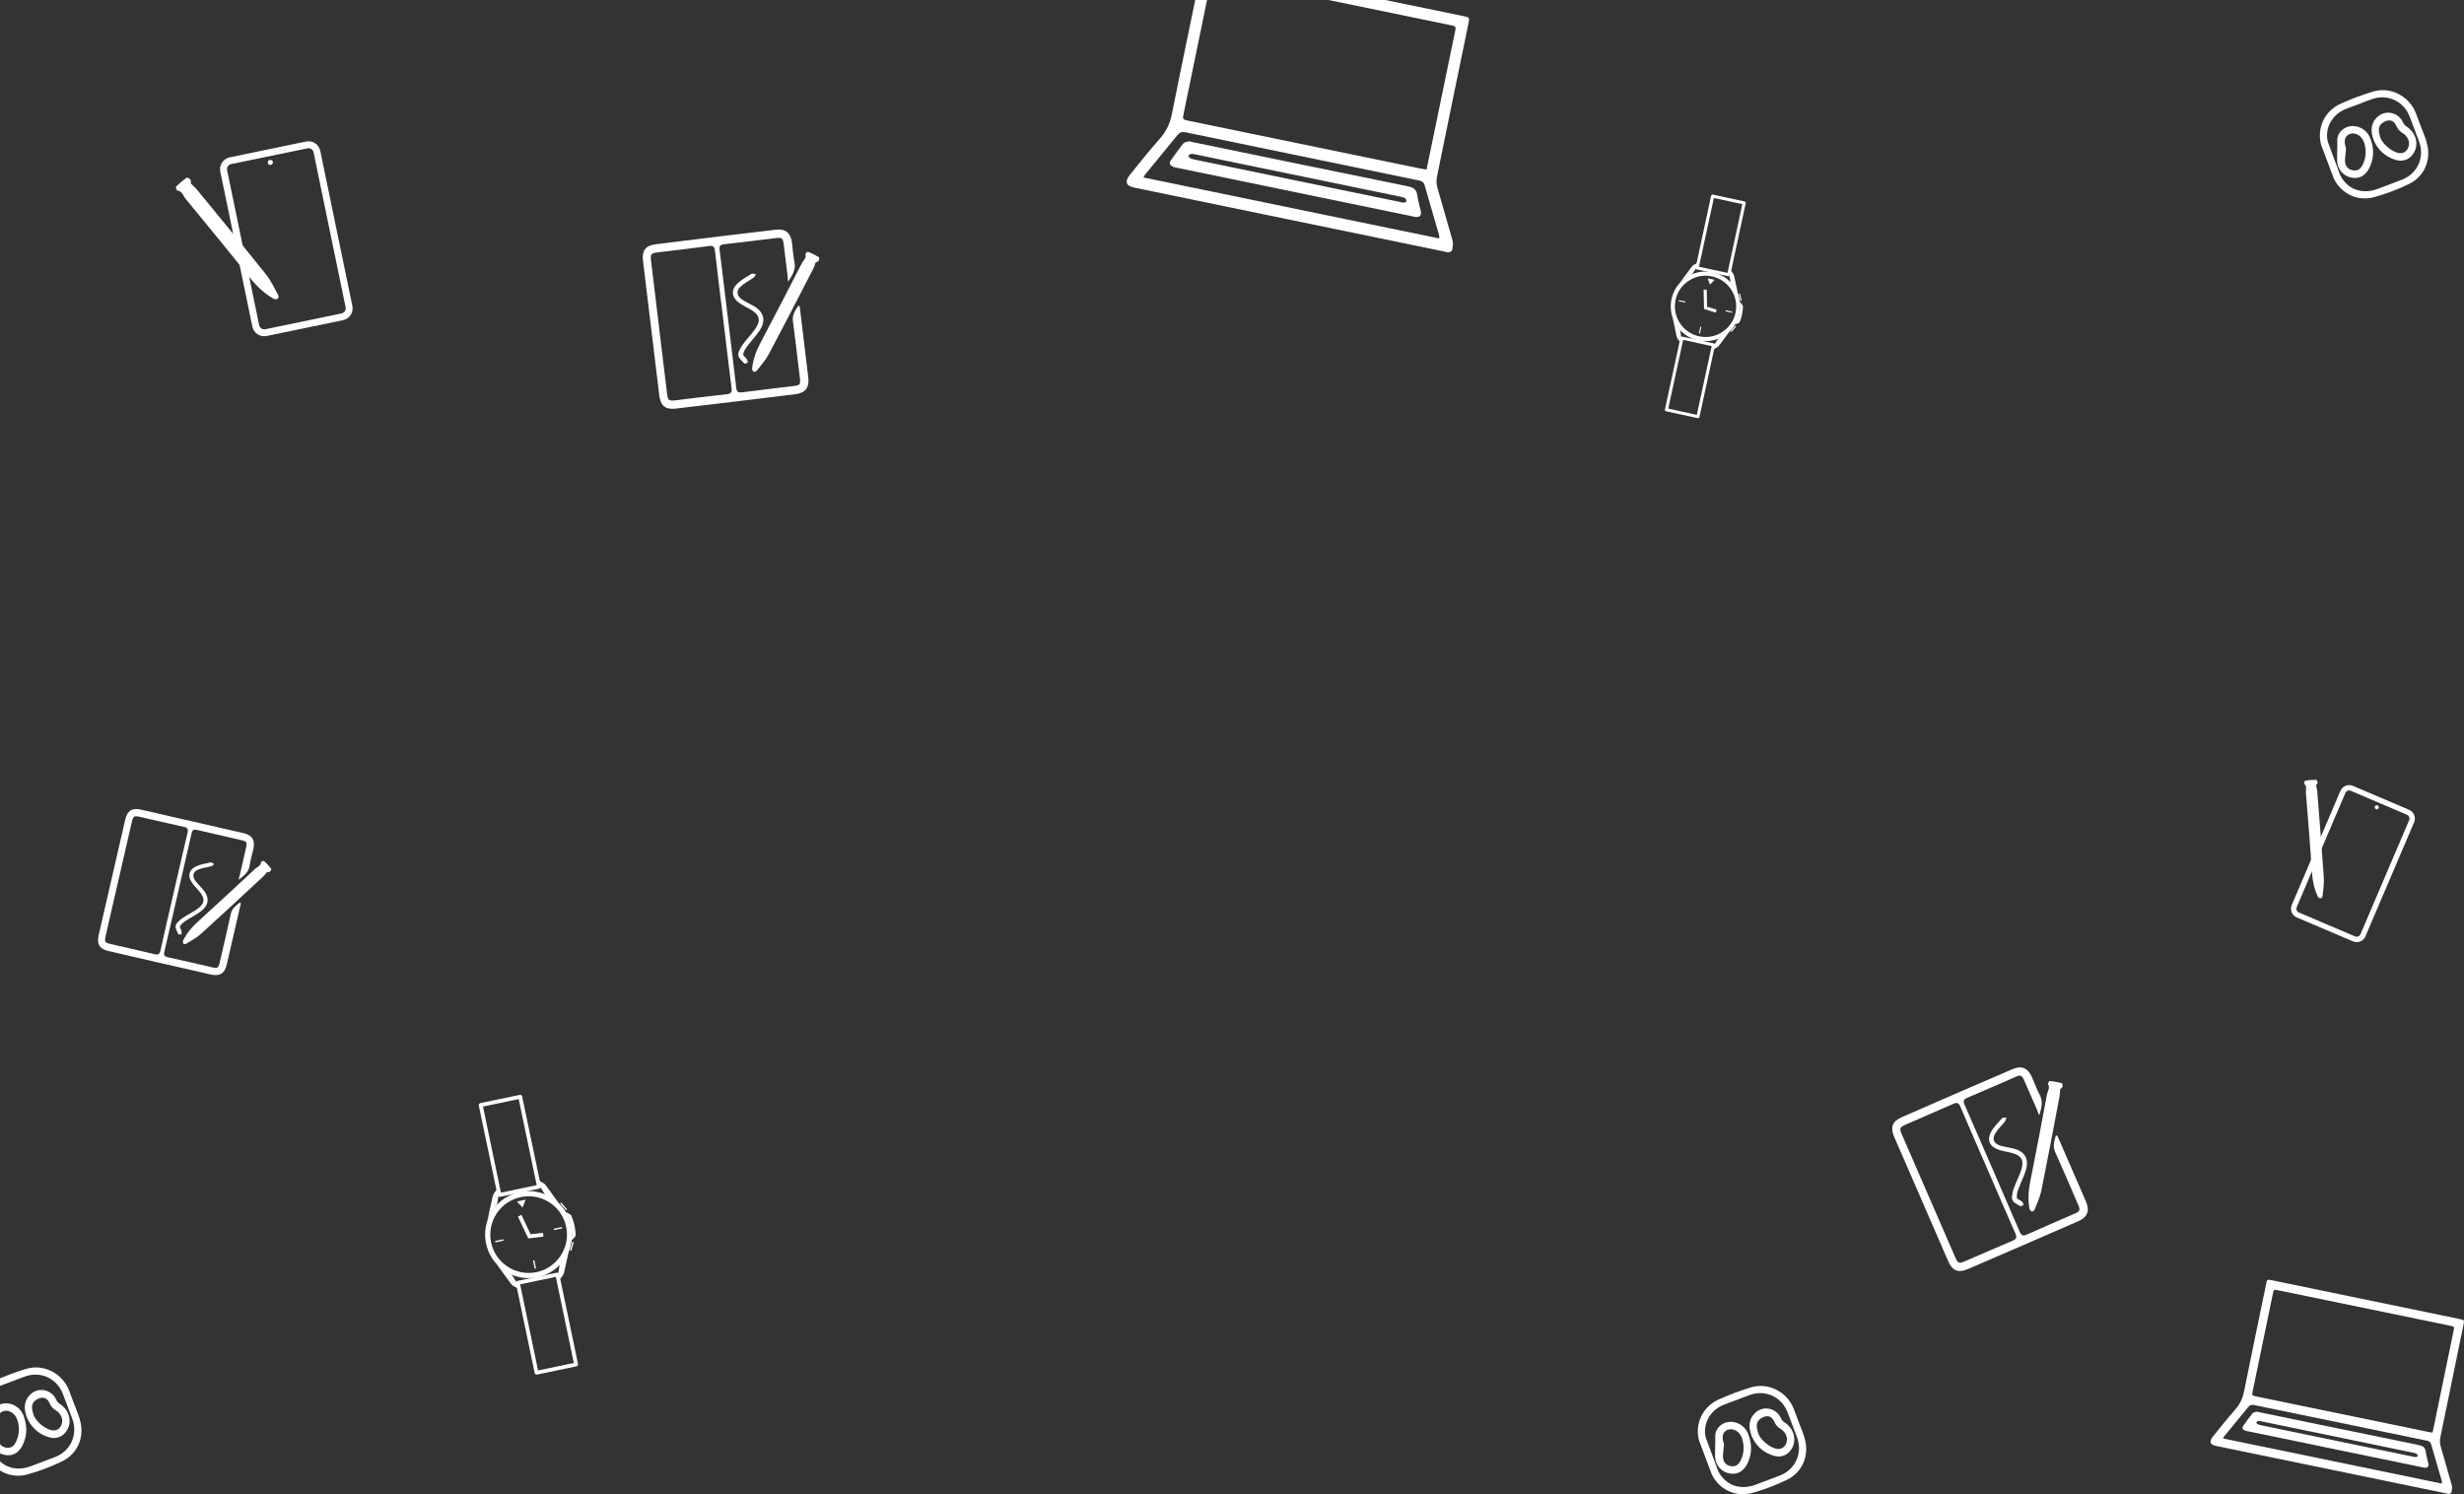 <svg width="2928" height="1776" viewBox="0 0 2928 1776" fill="none" xmlns="http://www.w3.org/2000/svg">
<rect x="0" y="0" width="2928" height="1776" fill="#333333" stroke="none"/>
<path d="M324.292 192.399C324.592 194.099 323.492 195.699 321.891 195.999C320.191 196.399 318.59 195.299 318.29 193.699C317.89 191.999 318.99 190.399 320.591 189.999C322.291 189.699 323.892 190.799 324.292 192.399Z" fill="white"/>
<path fill-rule="evenodd" clip-rule="evenodd" d="M407.613 380.5L316.89 399.3C309.088 400.9 301.486 395.9 299.886 388.1L261.776 204C260.175 196.2 265.177 188.6 272.979 187L363.702 168.2C371.404 166.6 379.006 171.6 380.606 179.4L418.716 363.6C420.317 371.3 415.315 378.9 407.613 380.5V380.5ZM274.579 195C271.278 195.7 269.178 199 269.878 202.3L307.988 386.5C308.688 389.8 311.889 391.9 315.19 391.3L405.913 372.5C409.214 371.8 411.414 368.5 410.714 365.2L372.604 181C371.904 177.7 368.703 175.6 365.402 176.3L274.579 195Z" fill="white"/>
<path d="M226.767 218.102C229.567 220.802 231.768 222.702 233.568 224.802C261.276 258.602 289.083 292.302 316.29 326.402C322.091 333.702 326.092 342.402 330.594 350.602C331.194 351.702 330.894 354.502 330.093 355.002C328.893 355.702 326.492 355.902 325.192 355.102C314.289 348.902 305.387 340.502 297.485 330.702C272.078 298.902 246.172 267.502 220.365 236.002C217.564 232.602 216.664 227.002 210.663 226.502C209.962 226.402 208.662 222.302 209.162 221.802C213.163 217.902 217.464 214.302 222.066 211.102C222.666 210.702 225.666 212.302 226.367 213.602C227.267 215.002 226.667 217.202 226.767 218.102V218.102Z" fill="white"/>
<path d="M2826.54 960.399C2826.04 961.599 2824.64 962.199 2823.44 961.599C2822.14 961.099 2821.64 959.699 2822.14 958.499C2822.64 957.199 2824.04 956.699 2825.24 957.199C2826.54 957.699 2827.04 959.099 2826.54 960.399V960.399Z" fill="white"/>
<path fill-rule="evenodd" clip-rule="evenodd" d="M2796.13 1118.8L2729.21 1090.3C2723.51 1087.9 2720.91 1081.3 2723.31 1075.6L2781.13 939.9C2783.63 934.2 2790.23 931.5 2795.93 933.9L2862.75 962.4C2868.45 964.9 2871.15 971.5 2868.75 977.2L2810.83 1112.9C2808.43 1118.6 2801.83 1121.2 2796.13 1118.8V1118.8ZM2793.43 939.8C2790.93 938.8 2788.13 939.9 2787.03 942.4L2729.21 1078.1C2728.21 1080.5 2729.31 1083.4 2731.71 1084.4L2798.63 1112.9C2801.03 1113.9 2803.93 1112.8 2804.93 1110.4L2862.85 974.7C2863.85 972.2 2862.75 969.4 2860.25 968.3L2793.43 939.8Z" fill="white"/>
<path d="M2752.22 933.299C2752.82 936.299 2753.42 938.499 2753.62 940.699C2756.32 974.899 2759.12 1009 2761.42 1043.2C2761.92 1050.4 2760.62 1057.8 2759.92 1065.1C2759.82 1066.1 2758.32 1067.8 2757.62 1067.7C2756.42 1067.6 2754.82 1066.6 2754.32 1065.6C2750.12 1056.7 2748.12 1047.4 2747.42 1037.5C2745.32 1005.6 2742.72 973.799 2740.12 941.999C2739.82 938.499 2741.72 934.499 2738.11 931.499C2737.71 931.199 2738.71 927.899 2739.32 927.799C2743.62 927.099 2747.92 926.699 2752.32 926.699C2752.92 926.699 2754.12 929.099 2754.02 930.299C2753.92 931.499 2752.62 932.699 2752.22 933.299V933.299Z" fill="white"/>
<path fill-rule="evenodd" clip-rule="evenodd" d="M2049.14 398.799C2039.53 404.999 2028.33 406.699 2017.93 404.499C2007.63 402.299 1998.12 396.099 1991.92 386.499C1979.62 367.299 1985.12 341.699 2004.33 329.299C2013.93 323.099 2025.13 321.399 2035.43 323.699C2045.84 325.899 2055.34 332.099 2061.44 341.699C2073.84 360.899 2068.34 386.499 2049.14 398.799V398.799ZM2062.34 371.799C2064.34 362.299 2062.64 352.499 2057.34 344.399C2052.04 336.199 2043.94 330.599 2034.43 328.499C2024.93 326.399 2015.13 328.199 2007.03 333.499C1998.82 338.699 1993.12 346.899 1991.12 356.399C1989.02 365.899 1990.82 375.599 1996.12 383.799C2001.32 391.999 2009.53 397.599 2019.03 399.699C2028.53 401.699 2038.23 399.999 2046.44 394.699C2054.64 389.399 2060.24 381.299 2062.34 371.799Z" fill="white"/>
<path d="M2038.83 371.599L2024.93 367.199L2024.43 344.299L2028.13 344.199L2028.53 364.499L2039.93 367.999L2038.83 371.599Z" fill="white"/>
<path fill-rule="evenodd" clip-rule="evenodd" d="M2053.84 328.3L2016.33 320.2C2015.83 320.1 2015.43 319.8 2015.23 319.4C2014.93 318.9 2014.83 318.5 2014.93 318L2033.33 232.7C2033.63 231.7 2034.53 231.1 2035.53 231.3L2073.04 239.4C2073.54 239.5 2073.94 239.8 2074.24 240.2C2074.44 240.6 2074.54 241.1 2074.44 241.6L2056.04 326.9C2055.84 327.8 2054.84 328.5 2053.84 328.3V328.3ZM2018.93 317L2052.84 324.3L2070.44 242.6L2036.63 235.3L2018.93 317Z" fill="white"/>
<path fill-rule="evenodd" clip-rule="evenodd" d="M2017.33 496.9L1979.82 488.8C1978.82 488.6 1978.22 487.6 1978.42 486.7L1996.92 401.4C1997.02 400.9 1997.32 400.5 1997.72 400.2C1998.12 400 1998.62 399.9 1999.02 400L2036.53 408.1C2037.53 408.3 2038.23 409.3 2037.93 410.3L2019.53 495.5C2019.43 496 2019.13 496.4 2018.73 496.7C2018.33 497 2017.83 497 2017.33 496.9V496.9ZM1982.42 485.6L2016.33 493L2034.03 411.3L2000.12 403.9L1982.42 485.6Z" fill="white"/>
<path d="M1996.52 392.1L1998.32 403.6L1997.42 407.6L1994.32 403.8C1993.32 402.5 1992.62 401 1992.22 399.4L1987.42 376.5C1989.22 383.2 1996.52 392.1 1996.52 392.1V392.1Z" fill="white"/>
<path d="M2056.84 391.602L2043.04 410.402C2042.04 411.702 2040.73 412.802 2039.33 413.502L2034.93 415.702L2035.73 411.702L2042.14 401.902C2042.14 401.902 2052.54 396.802 2056.84 391.602Z" fill="white"/>
<path d="M1996.12 336.2L2010.03 317.3C2010.93 316 2012.23 315 2013.73 314.2L2018.13 312L2017.23 316L2010.93 325.8C2010.93 325.8 2000.52 330.9 1996.12 336.2V336.2Z" fill="white"/>
<path d="M2056.44 335.702L2054.74 324.102L2055.64 320.102L2058.64 323.902C2059.74 325.202 2060.44 326.702 2060.74 328.302L2065.64 351.202C2063.84 344.602 2056.44 335.702 2056.44 335.702V335.702Z" fill="white"/>
<path d="M2067.64 358.699L2070.64 362.699C2070.94 363.099 2071.14 363.699 2071.14 364.299C2070.84 374.099 2068.34 380.399 2067.24 382.699C2066.94 383.299 2066.44 383.699 2065.84 383.999L2061.84 385.599C2069.64 372.499 2067.64 358.699 2067.64 358.699V358.699Z" fill="white"/>
<path d="M2057.54 394.599L2056.54 393.699L2062.04 387.199L2063.04 388.099L2057.54 394.599Z" fill="white"/>
<path d="M2068.54 357.399L2066.14 349.099L2067.44 348.699L2069.74 356.999L2068.54 357.399Z" fill="white"/>
<path d="M2029.73 330.901L2037.03 332.401C2037.23 332.501 2037.33 332.801 2037.23 332.901L2032.33 337.901C2032.13 338.101 2031.93 338.001 2031.83 337.801L2029.43 331.301C2029.33 331.001 2029.53 330.801 2029.73 330.901V330.901Z" fill="white"/>
<path d="M2020.13 396.199L2018.83 395.999L2020.53 388.199L2021.73 388.499L2020.13 396.199Z" fill="white"/>
<path d="M2058.14 371.599L2050.44 369.999L2050.74 368.699L2058.44 370.399L2058.14 371.599Z" fill="white"/>
<path d="M2002.63 359.599L1994.82 357.999L1995.12 356.699L2002.83 358.299L2002.63 359.599Z" fill="white"/>
<path fill-rule="evenodd" clip-rule="evenodd" d="M671.481 1495.6C663.679 1507.5 651.676 1515.2 638.773 1517.9C625.77 1520.6 611.766 1518.4 599.863 1510.5C575.957 1494.9 569.255 1462.8 584.959 1438.9C592.761 1427 604.664 1419.4 617.668 1416.6C630.571 1413.9 644.575 1416.2 656.578 1424C680.384 1439.7 687.086 1471.7 671.481 1495.6ZM672.782 1458C670.281 1446.1 663.379 1435.8 653.177 1429.2C642.974 1422.5 630.771 1420.2 618.868 1422.7C606.965 1425.2 596.762 1432.1 590.061 1442.3C583.459 1452.5 581.158 1464.7 583.559 1476.6C586.059 1488.5 593.061 1498.7 603.264 1505.4C613.466 1512 625.57 1514.3 637.473 1511.9C649.376 1509.4 659.678 1502.4 666.28 1492.2C672.982 1482 675.282 1469.9 672.782 1458V1458Z" fill="white"/>
<path d="M645.875 1469.6L627.77 1471.8L615.467 1445.8L619.668 1443.8L630.471 1466.8L645.275 1465.1L645.875 1469.6Z" fill="white"/>
<path fill-rule="evenodd" clip-rule="evenodd" d="M640.974 1412.6L593.961 1422.4C593.361 1422.5 592.761 1422.4 592.261 1422C591.761 1421.7 591.361 1421.2 591.261 1420.6L568.955 1313.8C568.755 1312.5 569.555 1311.3 570.755 1311L617.768 1301.2C618.268 1301.1 618.968 1301.2 619.468 1301.6C619.968 1301.9 620.268 1302.4 620.468 1303L642.774 1409.8C642.974 1411.1 642.174 1412.3 640.974 1412.6ZM595.262 1417.4L637.773 1408.5L616.367 1306.2L573.956 1315.1L595.262 1417.4Z" fill="white"/>
<path fill-rule="evenodd" clip-rule="evenodd" d="M685.085 1623.8L638.073 1633.6C636.873 1633.9 635.672 1633.1 635.372 1631.9L613.066 1525C612.966 1524.4 613.066 1523.8 613.367 1523.3C613.767 1522.8 614.267 1522.4 614.867 1522.3L661.779 1512.5C663.079 1512.3 664.28 1513.1 664.58 1514.3L686.885 1621.1C686.985 1621.7 686.885 1622.3 686.485 1622.9C686.185 1623.4 685.685 1623.7 685.085 1623.8V1623.8ZM639.373 1628.7L681.884 1619.8L660.479 1517.5L618.068 1526.4L639.373 1628.7Z" fill="white"/>
<path d="M607.965 1514.6L615.767 1526.9L616.867 1531.9L611.366 1529.1C609.566 1528.2 607.965 1526.8 606.765 1525.2L589.56 1501.5C595.062 1508.1 607.965 1514.6 607.965 1514.6V1514.6Z" fill="white"/>
<path d="M676.683 1483.3L670.381 1511.9C669.981 1513.9 668.981 1515.8 667.681 1517.3L663.779 1522.1L662.779 1517.1L665.08 1502.7C665.08 1502.7 674.282 1491.6 676.683 1483.3V1483.3Z" fill="white"/>
<path d="M579.058 1450.9L585.359 1422.4C585.759 1420.4 586.66 1418.5 587.96 1416.9L591.861 1412.2L592.861 1417.2L590.661 1431.6C590.661 1431.6 581.358 1442.7 579.058 1450.9V1450.9Z" fill="white"/>
<path d="M647.675 1419.7L639.873 1407.4L638.873 1402.4L644.274 1405.2C646.175 1406.1 647.675 1407.4 648.876 1409.1L666.08 1432.8C660.679 1426.1 647.675 1419.7 647.675 1419.7V1419.7Z" fill="white"/>
<path d="M672.282 1440.3L677.583 1443.3C678.283 1443.7 678.783 1444.3 678.983 1444.9C683.685 1456.3 683.985 1464.8 683.985 1467.9C683.885 1468.7 683.585 1469.5 683.085 1470.1L679.283 1474C681.484 1455.1 672.282 1440.3 672.282 1440.3Z" fill="white"/>
<path d="M678.883 1486.5L677.283 1486L680.384 1475.7L681.884 1476.2L678.883 1486.5Z" fill="white"/>
<path d="M672.582 1438.3L665.68 1430.1L666.88 1429.1L673.782 1437.3L672.582 1438.3Z" fill="white"/>
<path d="M614.767 1427.8L623.869 1425.9C624.169 1425.8 624.469 1426.1 624.369 1426.4L621.268 1434.5C621.168 1434.8 620.868 1434.8 620.668 1434.6L614.567 1428.4C614.367 1428.2 614.467 1427.8 614.767 1427.8V1427.8Z" fill="white"/>
<path d="M636.973 1507.4L635.372 1507.7L633.372 1498L634.972 1497.7L636.973 1507.4Z" fill="white"/>
<path d="M667.981 1459.9L658.278 1461.9L657.978 1460.3L667.58 1458.3L667.981 1459.9Z" fill="white"/>
<path d="M598.363 1474.4L588.66 1476.5L588.36 1474.9L598.063 1472.8L598.363 1474.4Z" fill="white"/>
<path fill-rule="evenodd" clip-rule="evenodd" d="M1531.7 260.901C1470.29 248.234 1408.87 235.568 1347.46 222.901C1338.05 221.001 1336.25 215.701 1342.55 207.901C1354.26 193.501 1365.76 178.801 1378.16 164.901C1385.97 156.201 1390.37 146.601 1392.67 135.101C1404.07 77.601 1416.17 20.301 1427.98 -37.099C1429.58 -44.599 1429.58 -44.599 1437.08 -43.099C1537.64 -22.366 1638.2 -1.632 1738.76 19.101C1746.46 20.701 1746.46 20.701 1744.86 28.501C1732.36 89.001 1719.85 149.501 1707.55 210.101C1706.65 214.201 1706.95 218.901 1708.05 223.001C1713.85 244.001 1720.25 264.801 1726.05 285.801C1727.05 289.301 1726.25 293.501 1725.65 297.201C1725.45 298.301 1723.15 299.601 1721.65 299.901C1719.95 300.201 1718.15 299.301 1716.45 299.001C1654.84 286.268 1593.25 273.568 1531.7 260.901V260.901ZM1695.25 201.501C1695.85 198.601 1696.25 196.601 1696.65 194.501C1707.38 142.501 1718.12 90.501 1728.85 38.501C1730.35 31.301 1730.35 31.301 1723.25 29.801C1631.43 10.868 1539.61 -8.066 1447.78 -26.999C1440.28 -28.499 1440.18 -28.499 1438.68 -21.099C1428.01 30.701 1417.34 82.534 1406.67 134.401C1405.07 142.001 1405.07 142.001 1412.77 143.601C1504.4 162.534 1596.05 181.434 1687.74 200.301C1689.94 200.801 1692.24 201.001 1695.25 201.501V201.501ZM1710.25 283.401C1710.15 281.701 1710.35 280.501 1710.05 279.401C1704.35 259.701 1698.55 240.001 1692.94 220.201C1691.94 216.601 1689.74 215.201 1686.24 214.501C1593.69 195.501 1501.16 176.401 1408.67 157.201C1404.67 156.401 1401.97 157.201 1399.37 160.301C1386.67 176.001 1373.76 191.501 1360.96 207.201C1360.16 208.201 1359.66 209.401 1358.76 210.901C1476.19 235.101 1593.02 259.201 1710.25 283.401V283.401Z" fill="white"/>
<path fill-rule="evenodd" clip-rule="evenodd" d="M1538.31 228.2C1492.03 218.667 1445.78 209.133 1399.57 199.6C1397.47 199.1 1395.27 198.9 1393.37 197.9C1390.37 196.4 1388.87 194 1391.27 190.6C1396.17 183.9 1400.87 177 1406.17 170.5C1407.37 169 1410.27 168.5 1412.57 168C1414.07 167.8 1415.67 168.5 1417.27 168.9C1502.6 186.5 1588.02 204.1 1673.34 221.5C1679.64 222.8 1683.14 225.1 1684.14 231.7C1685.04 238.3 1687.04 244.8 1688.44 251.4C1689.34 255.8 1687.24 258.1 1682.74 257.9C1681.04 257.8 1679.24 257.3 1677.54 256.9C1631.13 247.367 1584.72 237.8 1538.31 228.2ZM1541.11 214.8C1582.12 223.2 1623.13 231.633 1664.14 240.1C1665.34 240.4 1666.54 240.9 1667.74 240.8C1668.94 240.7 1671.04 240.3 1671.14 239.6C1671.44 238.5 1670.84 236.7 1670.04 235.9C1668.94 234.9 1667.24 234.4 1665.74 234.1C1583.52 217.1 1501.3 200.2 1419.07 183.2C1416.07 182.6 1413.17 182.5 1412.17 185.9C1412.07 186.5 1415.47 188.8 1417.47 189.2C1458.68 197.8 1499.9 206.3 1541.11 214.8Z" fill="white"/>
<path fill-rule="evenodd" clip-rule="evenodd" d="M2769.62 1746.5C2724.14 1737.17 2678.7 1727.8 2633.29 1718.4C2626.29 1717 2624.89 1713.1 2629.59 1707.3C2638.29 1696.6 2646.79 1685.8 2655.89 1675.5C2661.7 1669 2665 1662 2666.7 1653.4C2675.2 1610.9 2684.1 1568.4 2692.9 1525.9C2694 1520.4 2694 1520.4 2699.6 1521.5C2774.02 1536.9 2848.44 1552.27 2922.86 1567.6C2928.56 1568.8 2928.56 1568.8 2927.36 1574.5C2918.16 1619.3 2908.86 1664.1 2899.76 1708.9C2899.16 1712 2899.36 1715.5 2900.16 1718.5C2904.46 1734 2909.16 1749.4 2913.46 1765C2914.16 1767.6 2913.66 1770.6 2913.16 1773.4C2913.06 1774.2 2911.36 1775.2 2910.16 1775.4C2908.96 1775.6 2907.66 1775 2906.36 1774.7C2860.75 1765.3 2815.17 1755.9 2769.62 1746.5V1746.5ZM2890.65 1702.6C2891.05 1700.5 2891.45 1698.9 2891.75 1697.4C2899.69 1658.93 2907.63 1620.43 2915.56 1581.9C2916.66 1576.6 2916.66 1576.6 2911.46 1575.5C2843.44 1561.5 2775.46 1547.5 2707.51 1533.5C2701.91 1532.3 2701.91 1532.3 2700.81 1537.8C2692.87 1576.13 2684.93 1614.5 2677 1652.9C2675.9 1658.5 2675.9 1658.6 2681.6 1659.7C2749.42 1673.7 2817.27 1687.7 2885.15 1701.7C2886.75 1702 2888.45 1702.2 2890.65 1702.6V1702.6ZM2901.76 1763.2C2901.76 1762 2901.86 1761.1 2901.66 1760.2C2897.46 1745.6 2893.15 1731 2888.95 1716.4C2888.25 1713.8 2886.55 1712.7 2884.05 1712.2C2815.5 1698.13 2746.98 1684 2678.5 1669.8C2675.6 1669.2 2673.6 1669.8 2671.7 1672.1C2662.2 1683.7 2652.69 1695.2 2643.19 1706.8C2642.59 1707.5 2642.29 1708.4 2641.59 1709.5C2728.51 1727.5 2814.93 1745.3 2901.76 1763.2Z" fill="white"/>
<path fill-rule="evenodd" clip-rule="evenodd" d="M2774.42 1722.3C2740.22 1715.3 2706.01 1708.23 2671.8 1701.1C2670.2 1700.8 2668.6 1700.6 2667.2 1699.9C2665 1698.8 2663.9 1697 2665.7 1694.5C2669.3 1689.5 2672.8 1684.4 2676.7 1679.7C2677.6 1678.5 2679.8 1678.1 2681.4 1677.8C2682.5 1677.6 2683.7 1678.2 2684.9 1678.4C2748.12 1691.4 2811.23 1704.5 2874.45 1717.4C2879.05 1718.4 2881.75 1720.1 2882.45 1724.9C2883.15 1729.8 2884.55 1734.6 2885.65 1739.5C2886.35 1742.8 2884.75 1744.5 2881.45 1744.3C2880.15 1744.2 2878.85 1743.9 2877.55 1743.6C2843.21 1736.53 2808.83 1729.43 2774.42 1722.3V1722.3ZM2776.52 1712.4C2806.87 1718.67 2837.24 1724.93 2867.65 1731.2C2868.55 1731.4 2869.45 1731.7 2870.35 1731.7C2871.25 1731.6 2872.75 1731.3 2872.85 1730.8C2873.05 1729.9 2872.65 1728.6 2871.95 1728C2871.15 1727.3 2869.95 1727 2868.75 1726.7C2807.93 1714.1 2747.12 1701.6 2686.3 1689C2684 1688.6 2681.9 1688.5 2681.2 1691C2681.1 1691.5 2683.6 1693.1 2685.1 1693.5C2715.61 1699.8 2746.02 1706.1 2776.52 1712.4Z" fill="white"/>
<path fill-rule="evenodd" clip-rule="evenodd" d="M2884.55 173C2888.55 191.5 2880.15 210.1 2862.95 218.5C2849.54 225.1 2835.24 230.5 2820.84 234.4C2801.63 239.6 2781.93 230.2 2773.32 212.2L2758.32 172.4C2752.62 152.3 2762.52 131.7 2781.53 123.2C2794.03 117.6 2806.93 112.7 2819.94 108.8C2840.44 102.6 2862.65 114.1 2870.55 133.9C2872.65 139.2 2874.55 144.6 2876.65 150C2876.45 150.1 2876.75 150 2876.65 150C2879.45 157.6 2882.95 165.1 2884.55 173V173ZM2874.65 168.3C2870.92 158.367 2867.15 148.4 2863.35 138.4C2856.35 120.2 2837.04 111.2 2818.64 117.8C2813.43 119.6 2808.23 121.7 2803.03 123.7C2797.63 125.7 2792.23 127.6 2786.83 129.8C2771.32 136.2 2761.92 152.7 2766.32 168.9L2780.73 207.8C2789.23 225.3 2807.13 231.4 2825.34 224.5C2835.04 220.9 2844.64 217.3 2854.24 213.6C2872.75 206.4 2881.55 186.8 2874.65 168.3V168.3Z" fill="white"/>
<path fill-rule="evenodd" clip-rule="evenodd" d="M2820.74 166.801C2816.13 154.701 2817.94 145.601 2824.94 139.101C2834.54 130.001 2850.04 133.301 2855.45 145.401C2856.25 147.301 2857.95 149.201 2859.75 150.401C2870.35 157.101 2874.55 170.501 2868.85 180.801C2864.35 189.101 2856.15 192.801 2847.04 190.101C2833.84 186.301 2825.24 177.201 2820.74 166.801V166.801ZM2828.74 164.001C2831.04 170.301 2840.24 179.001 2848.84 181.501C2854.34 183.101 2858.85 181.201 2861.45 176.101C2864.65 169.501 2861.45 161.701 2854.44 157.701C2851.84 156.101 2849.24 153.401 2848.14 150.701C2846.34 146.301 2843.44 143.001 2839.14 143.101C2835.94 143.101 2832.04 145.001 2829.64 147.301C2825.64 151.201 2826.34 156.501 2828.74 164.001V164.001Z" fill="white"/>
<path fill-rule="evenodd" clip-rule="evenodd" d="M2817.33 166.4C2820.94 176.6 2820.94 186.9 2816.73 197C2812.33 207.7 2804.83 212.7 2795.43 211.3C2785.23 209.8 2777.52 201.9 2777.22 190.8C2777.02 182.9 2777.72 175.1 2777.42 167.1C2777.02 158.6 2784.03 151.6 2792.03 150.1C2801.63 148.3 2811.53 153.5 2815.93 162.6C2816.53 163.8 2816.93 165.1 2817.33 166.4V166.4ZM2809.13 168.8C2808.73 168 2808.33 167.1 2807.83 166.2C2804.33 159.9 2797.23 156.9 2791.63 159.5C2786.23 161.9 2784.93 167.6 2787.53 175.2C2788.23 177.3 2787.33 180 2787.23 182.4C2787.03 186.3 2786.13 190.4 2786.93 194.1C2788.03 199.4 2792.53 202.4 2797.63 202.6C2802.73 202.8 2805.73 199.8 2807.73 195.5C2811.93 186.9 2812.13 178 2809.13 168.8V168.8Z" fill="white"/>
<path fill-rule="evenodd" clip-rule="evenodd" d="M95.833 1691C99.834 1709.5 91.432 1728.1 74.227 1736.5C60.824 1743.1 46.52 1748.5 32.117 1752.4C12.912 1757.6 -6.793 1748.2 -15.396 1730.2L-30.4 1690.4C-36.101 1670.3 -26.198 1649.7 -7.194 1641.2C5.31 1635.6 18.213 1630.7 31.216 1626.8C51.722 1620.6 73.927 1632.1 81.829 1651.9C83.93 1657.2 85.83 1662.6 87.931 1668C87.731 1668.1 88.031 1668 87.931 1668C90.732 1675.6 94.233 1683.1 95.833 1691V1691ZM85.93 1686.3C82.196 1676.37 78.428 1666.4 74.627 1656.4C67.626 1638.2 48.321 1629.2 29.916 1635.8C24.715 1637.6 19.513 1639.7 14.312 1641.7C8.911 1643.7 3.509 1645.6 -1.892 1647.8C-17.396 1654.2 -26.799 1670.7 -22.398 1686.9L-7.994 1725.8C0.508 1743.3 18.413 1749.4 36.618 1742.5C46.32 1738.9 55.923 1735.3 65.525 1731.6C84.03 1724.4 92.832 1704.8 85.93 1686.3V1686.3Z" fill="white"/>
<path fill-rule="evenodd" clip-rule="evenodd" d="M32.017 1684.8C27.415 1672.7 29.216 1663.6 36.218 1657.1C45.82 1648 61.324 1651.3 66.725 1663.4C67.526 1665.3 69.226 1667.2 71.027 1668.4C81.629 1675.1 85.83 1688.5 80.129 1698.8C75.628 1707.1 67.426 1710.8 58.323 1708.1C45.12 1704.3 36.518 1695.2 32.017 1684.8V1684.8ZM40.019 1682C42.319 1688.3 51.522 1697 60.124 1699.5C65.625 1701.1 70.126 1699.2 72.727 1694.1C75.928 1687.5 72.727 1679.7 65.725 1675.7C63.125 1674.1 60.524 1671.4 59.424 1668.7C57.623 1664.3 54.722 1661 50.421 1661.1C47.221 1661.1 43.319 1663 40.919 1665.3C36.918 1669.2 37.618 1674.5 40.019 1682V1682Z" fill="white"/>
<path fill-rule="evenodd" clip-rule="evenodd" d="M28.616 1684.4C32.217 1694.6 32.217 1704.9 28.015 1715C23.614 1725.7 16.112 1730.7 6.71 1729.3C-3.493 1727.8 -11.195 1719.9 -11.495 1708.8C-11.695 1700.9 -10.995 1693.1 -11.295 1685.1C-11.695 1676.6 -4.693 1669.6 3.309 1668.1C12.912 1666.3 22.814 1671.5 27.215 1680.6C27.816 1681.8 28.216 1683.1 28.616 1684.4V1684.4ZM20.413 1686.8C20.013 1686 19.613 1685.1 19.113 1684.2C15.612 1677.9 8.51 1674.9 2.909 1677.5C-2.492 1679.9 -3.793 1685.6 -1.192 1693.2C-0.492 1695.3 -1.392 1698 -1.492 1700.4C-1.692 1704.3 -2.592 1708.4 -1.792 1712.1C-0.692 1717.4 3.809 1720.4 8.911 1720.6C14.012 1720.8 17.013 1717.8 19.013 1713.5C23.214 1704.9 23.414 1696 20.413 1686.8V1686.8Z" fill="white"/>
<path fill-rule="evenodd" clip-rule="evenodd" d="M2145.36 1713C2149.36 1731.5 2140.96 1750.1 2123.76 1758.5C2110.35 1765.1 2096.05 1770.5 2081.65 1774.4C2062.44 1779.6 2042.74 1770.2 2034.13 1752.2L2019.13 1712.4C2013.43 1692.3 2023.33 1671.7 2042.34 1663.2C2054.84 1657.6 2067.74 1652.7 2080.75 1648.8C2101.25 1642.6 2123.46 1654.1 2131.36 1673.9C2133.46 1679.2 2135.36 1684.6 2137.46 1690C2137.26 1690.1 2137.56 1690 2137.46 1690C2140.26 1697.6 2143.76 1705.1 2145.36 1713V1713ZM2135.46 1708.3C2131.72 1698.37 2127.96 1688.4 2124.16 1678.4C2117.15 1660.2 2097.85 1651.2 2079.44 1657.8C2074.24 1659.6 2069.04 1661.7 2063.84 1663.7C2058.44 1665.7 2053.04 1667.6 2047.64 1669.8C2032.13 1676.2 2022.73 1692.7 2027.13 1708.9L2041.53 1747.8C2050.04 1765.3 2067.94 1771.4 2086.15 1764.5C2095.85 1760.9 2105.45 1757.3 2115.05 1753.6C2133.56 1746.4 2142.36 1726.8 2135.46 1708.3V1708.3Z" fill="white"/>
<path fill-rule="evenodd" clip-rule="evenodd" d="M2081.55 1706.8C2076.94 1694.7 2078.74 1685.6 2085.75 1679.1C2095.35 1670 2110.85 1673.3 2116.25 1685.4C2117.05 1687.3 2118.76 1689.2 2120.56 1690.4C2131.16 1697.1 2135.36 1710.5 2129.66 1720.8C2125.16 1729.1 2116.95 1732.8 2107.85 1730.1C2094.65 1726.3 2086.05 1717.2 2081.55 1706.8V1706.8ZM2089.55 1704C2091.85 1710.3 2101.05 1719 2109.65 1721.5C2115.15 1723.1 2119.66 1721.2 2122.26 1716.1C2125.46 1709.5 2122.26 1701.7 2115.25 1697.7C2112.65 1696.1 2110.05 1693.4 2108.95 1690.7C2107.15 1686.3 2104.25 1683 2099.95 1683.1C2096.75 1683.1 2092.85 1685 2090.45 1687.3C2086.45 1691.2 2087.15 1696.5 2089.55 1704V1704Z" fill="white"/>
<path fill-rule="evenodd" clip-rule="evenodd" d="M2078.14 1706.4C2081.75 1716.6 2081.75 1726.9 2077.54 1737C2073.14 1747.7 2065.64 1752.7 2056.24 1751.3C2046.04 1749.8 2038.33 1741.9 2038.03 1730.8C2037.83 1722.9 2038.53 1715.1 2038.23 1707.1C2037.83 1698.6 2044.84 1691.6 2052.84 1690.1C2062.44 1688.3 2072.34 1693.5 2076.74 1702.6C2077.34 1703.8 2077.74 1705.1 2078.14 1706.4V1706.4ZM2069.94 1708.8C2069.54 1708 2069.14 1707.1 2068.64 1706.2C2065.14 1699.9 2058.04 1696.9 2052.44 1699.5C2047.04 1701.9 2045.74 1707.6 2048.34 1715.2C2049.04 1717.3 2048.14 1720 2048.04 1722.4C2047.84 1726.3 2046.94 1730.4 2047.74 1734.1C2048.84 1739.4 2053.34 1742.4 2058.44 1742.6C2063.54 1742.8 2066.54 1739.8 2068.54 1735.5C2072.74 1726.9 2072.94 1718 2069.94 1708.8V1708.8Z" fill="white"/>
<path fill-rule="evenodd" clip-rule="evenodd" d="M286.282 1073.5C285.882 1075.17 285.482 1076.83 285.082 1078.5C279.88 1101.1 274.679 1123.67 269.478 1146.2C267.077 1156.7 261.276 1160.6 250.773 1158.2C210.096 1149 169.419 1139.67 128.741 1130.2C118.039 1127.7 114.838 1121.9 117.238 1111.3C127.775 1065.5 138.311 1019.73 148.847 974C151.247 963.6 156.749 959.8 167.051 962.1C207.929 971.367 248.772 980.734 289.583 990.2C299.886 992.6 303.387 998.7 301.086 1008.9C299.586 1015.6 297.485 1022.3 296.585 1029.1C295.584 1036.3 289.883 1040.8 283.681 1045.5C283.982 1042.7 284.882 1040.3 285.282 1038.6C287.682 1028.1 290.183 1017.6 292.484 1007.1C293.884 1001.1 293.084 1000 287.282 998.6C269.578 994.5 251.773 990.5 234.069 986.3C230.168 985.4 228.567 986.4 227.667 990.3C216.998 1037.3 206.195 1084.3 195.259 1131.3C194.358 1135.3 195.559 1136.7 199.36 1137.6C217.164 1141.5 234.869 1145.7 252.673 1149.7C258.375 1151 259.575 1150.3 260.976 1144.3C265.477 1124.9 270.078 1105.4 274.279 1086C275.679 1079.5 280.381 1076.3 284.882 1072.7C285.349 1072.97 285.815 1073.23 286.282 1073.5V1073.5ZM206.562 1060.1C211.963 1036.7 217.264 1013.1 222.866 989.7C223.766 985.5 223.066 983.7 218.665 982.7C200.96 978.9 183.456 974.7 165.851 970.7C159.449 969.3 158.249 970 156.749 976.4C146.346 1021.8 135.91 1067.23 125.441 1112.7C124.04 1119.1 124.74 1120.3 131.042 1121.8C148.647 1125.9 166.251 1129.8 183.756 1134C188.057 1135.1 189.657 1134 190.657 1129.7C195.759 1106.5 201.26 1083.3 206.562 1060.1V1060.1Z" fill="white"/>
<path d="M317.29 1036.4C315.29 1038.7 314.089 1040.5 312.489 1041.9C288.083 1064.6 263.676 1087.3 239.07 1109.6C233.869 1114.4 227.367 1117.8 221.365 1121.6C220.565 1122.2 218.465 1122.1 217.965 1121.5C217.364 1120.6 217.164 1118.7 217.664 1117.7C221.866 1109.2 227.767 1102 234.969 1095.5C257.975 1074.7 280.681 1053.5 303.387 1032.4C305.887 1030.1 309.988 1029.2 310.188 1024.6C310.188 1024.1 313.189 1022.8 313.689 1023.2C316.79 1026.1 319.691 1029.2 322.391 1032.5C322.792 1033 321.591 1035.3 320.691 1035.9C319.591 1036.6 317.99 1036.4 317.29 1036.4V1036.4Z" fill="white"/>
<path d="M209.062 1103.7C208.162 1101.3 208.762 1098.6 210.563 1096.7C212.663 1094.6 214.464 1092.7 216.664 1091.2C222.466 1087.3 228.967 1084.2 234.669 1080.1C243.571 1073.8 243.971 1068 236.969 1059.5C233.969 1055.9 230.568 1052.6 227.967 1048.8C222.866 1041.2 224.366 1033.8 232.568 1029.8C238.07 1027.2 244.471 1026.2 250.473 1024.9C251.673 1024.7 253.274 1026.3 254.674 1027.1C253.374 1027.9 252.173 1029.1 250.773 1029.5C245.772 1030.9 240.27 1031.4 235.569 1033.4C229.167 1036.1 228.167 1041.2 232.168 1046.8C234.769 1050.2 237.97 1053.3 240.77 1056.6C249.373 1066.4 248.672 1075.6 238.27 1083.4C232.568 1087.6 226.067 1090.7 220.265 1094.6C217.764 1096.2 215.264 1098.3 213.963 1100.8C213.263 1102 215.264 1104.6 215.764 1106.6C215.964 1107.9 215.664 1109.2 215.664 1110.5C214.364 1110.5 212.163 1110.8 211.863 1110.2C210.863 1108.2 209.962 1106.1 209.062 1103.7V1103.7Z" fill="white"/>
<path fill-rule="evenodd" clip-rule="evenodd" d="M2444.64 1349.5C2445.44 1351.3 2446.24 1353.1 2447.04 1354.9C2457.58 1379.17 2468.11 1403.43 2478.65 1427.7C2483.45 1438.9 2480.85 1446.4 2469.55 1451.4C2425.87 1470.47 2382.12 1489.43 2338.31 1508.3C2326.81 1513.2 2319.91 1510.1 2315.01 1498.7C2293.6 1449.5 2272.23 1400.3 2250.89 1351.1C2246.09 1340 2248.49 1332.7 2259.69 1327.8C2303.5 1308.6 2347.38 1289.57 2391.33 1270.7C2402.33 1265.9 2409.73 1269.2 2414.53 1280C2417.73 1287.3 2420.33 1294.8 2424.03 1301.7C2428.03 1309 2425.83 1317 2423.33 1325.5C2421.73 1322.7 2421.03 1319.9 2420.23 1318C2415.23 1306.8 2410.43 1295.5 2405.43 1284.2C2402.63 1277.8 2401.13 1277.2 2394.93 1279.9C2375.82 1288.2 2356.72 1296.6 2337.61 1304.7C2333.41 1306.5 2332.61 1308.5 2334.41 1312.6C2356.48 1363.13 2378.42 1413.7 2400.23 1464.3C2402.13 1468.5 2404.23 1469.1 2408.33 1467.3C2427.33 1458.8 2446.44 1450.6 2465.44 1442.3C2471.65 1439.6 2472.25 1438.1 2469.45 1431.7C2460.44 1410.8 2451.54 1389.8 2442.14 1369C2439.04 1362.1 2441.14 1356 2442.94 1349.7C2443.54 1349.63 2444.11 1349.57 2444.64 1349.5V1349.5ZM2362.42 1391.2C2351.42 1366 2340.41 1340.7 2329.61 1315.4C2327.71 1310.9 2325.71 1309.7 2321.01 1311.9C2302.2 1320.3 2283.2 1328.3 2264.39 1336.6C2257.49 1339.6 2256.89 1341.1 2259.89 1348C2281.1 1396.8 2302.3 1445.6 2323.51 1494.4C2326.51 1501.4 2328.01 1502 2334.81 1499C2353.72 1490.9 2372.52 1482.5 2391.53 1474.6C2396.23 1472.6 2396.93 1470.5 2394.93 1465.9C2383.92 1441.1 2373.22 1416.1 2362.42 1391.2Z" fill="white"/>
<path d="M2448.14 1294.4C2447.84 1297.8 2447.84 1300.3 2447.44 1302.7C2440.34 1340.1 2433.34 1377.4 2425.83 1414.7C2424.23 1422.6 2420.63 1430.1 2417.73 1437.7C2417.33 1438.7 2415.33 1440.1 2414.53 1439.8C2413.33 1439.4 2411.83 1437.9 2411.63 1436.6C2409.73 1425.9 2410.33 1415.3 2412.53 1404.5C2419.53 1369.8 2426.03 1334.9 2432.54 1300.1C2433.34 1296.3 2436.54 1292.6 2433.54 1288.3C2433.24 1287.8 2435.14 1284.6 2435.84 1284.7C2440.64 1285.2 2445.44 1286.1 2450.14 1287.3C2450.74 1287.5 2451.34 1290.4 2450.84 1291.7C2450.44 1293 2448.64 1293.9 2448.14 1294.4V1294.4Z" fill="white"/>
<path d="M2394.33 1429.6C2391.83 1427.9 2390.42 1425 2390.82 1422.1C2391.33 1418.8 2391.73 1415.8 2392.73 1413C2395.43 1405.4 2399.33 1398.2 2401.83 1390.5C2405.63 1378.7 2402.13 1373 2389.92 1370C2384.72 1368.7 2379.42 1368 2374.42 1366.2C2364.52 1362.7 2360.92 1355 2365.72 1345.7C2369.02 1339.5 2374.22 1334.4 2378.92 1329.1C2379.82 1328 2382.42 1328.4 2384.22 1328.2C2383.62 1329.8 2383.32 1331.7 2382.32 1333.1C2378.62 1337.8 2373.92 1341.9 2370.92 1347C2366.92 1353.8 2369.32 1359.1 2376.92 1361.5C2381.62 1363 2386.62 1363.6 2391.43 1364.7C2406.03 1368 2411.63 1376.9 2407.23 1391.1C2404.93 1398.8 2401.03 1406 2398.33 1413.6C2397.13 1416.7 2396.23 1420.4 2396.73 1423.6C2396.93 1425.2 2400.53 1426.2 2402.33 1427.7C2403.43 1428.7 2404.03 1430.1 2404.93 1431.4C2403.63 1432.2 2401.93 1434 2401.23 1433.7C2398.93 1432.5 2396.73 1431.1 2394.33 1429.6V1429.6Z" fill="white"/>
<path fill-rule="evenodd" clip-rule="evenodd" d="M950.254 363.7C950.454 365.7 950.687 367.667 950.954 369.6C954.155 395.867 957.322 422.133 960.456 448.4C961.957 460.5 957.255 467 945.052 468.5C897.707 474.367 850.361 480.067 803.015 485.6C790.612 487.1 784.911 482.2 783.41 469.8C776.942 416.533 770.507 363.3 764.105 310.1C762.605 298 767.006 291.8 779.109 290.3C826.588 284.367 874.101 278.6 921.646 273C933.549 271.6 939.651 276.8 941.151 288.6C942.151 296.4 942.552 304.4 944.152 312.1C945.852 320.2 941.451 327.2 936.65 334.7C935.95 331.6 935.95 328.6 935.75 326.6C934.249 314.4 932.849 302.2 931.249 290C930.348 283.1 929.148 282.1 922.346 282.9C901.741 285.4 881.036 288 860.43 290.3C855.829 290.8 854.529 292.5 855.129 297C861.864 351.667 868.466 406.367 874.934 461.1C875.534 465.7 877.335 466.8 881.736 466.3C902.441 463.6 923.046 461.2 943.752 458.7C950.454 457.9 951.354 456.6 950.554 449.6C947.853 427 945.252 404.3 942.251 381.8C941.251 374.2 944.952 369 948.553 363.5C949.087 363.567 949.653 363.633 950.254 363.7V363.7ZM859.53 380.3C856.129 353 852.728 325.6 849.628 298.3C849.127 293.4 847.627 291.7 842.426 292.4C822.02 295.2 801.515 297.5 781.11 300C773.708 300.9 772.708 302.2 773.608 309.6C779.943 362.467 786.311 415.3 792.713 468.1C793.713 475.6 794.913 476.7 802.315 475.8C822.721 473.3 843.126 470.7 863.631 468.5C868.732 467.9 870.033 466.2 869.333 461.2C865.932 434.2 862.731 407.2 859.53 380.3V380.3Z" fill="white"/>
<path d="M969.258 311.901C968.058 315.101 967.358 317.501 966.258 319.701C948.753 353.501 931.449 387.301 913.544 420.901C909.843 428.001 904.242 434.201 899.24 440.601C898.54 441.501 896.24 442.201 895.539 441.801C894.539 441.001 893.539 439.101 893.739 437.801C894.939 427.001 898.54 417.001 903.741 407.301C920.346 376.001 936.55 344.501 952.754 313.001C954.555 309.501 958.656 306.901 957.055 302.001C956.855 301.401 959.656 298.901 960.256 299.201C964.757 301.001 969.058 303.201 973.159 305.701C973.76 306.101 973.459 309.001 972.659 310.101C971.859 311.201 969.959 311.601 969.258 311.901V311.901Z" fill="white"/>
<path d="M879.135 426.101C877.235 423.901 876.734 420.701 877.935 418.001C879.335 415.001 880.635 412.201 882.336 409.801C887.137 403.301 892.839 397.501 897.44 390.901C904.542 380.601 902.741 374.201 891.938 367.801C887.337 365.101 882.436 362.901 878.135 359.801C869.633 353.601 868.332 345.101 875.634 337.601C880.535 332.701 887.037 329.201 893.039 325.401C894.239 324.701 896.54 325.801 898.44 326.101C897.34 327.501 896.54 329.301 895.139 330.201C890.238 333.701 884.636 336.401 880.235 340.401C874.434 345.701 875.334 351.501 881.836 356.001C885.937 358.701 890.538 360.801 894.839 363.201C907.842 370.501 910.743 380.601 902.541 393.001C898.04 399.701 892.338 405.501 887.537 412.001C885.537 414.701 883.636 417.901 883.136 421.101C882.936 422.701 886.037 424.701 887.337 426.701C888.137 427.901 888.337 429.501 888.838 430.901C887.337 431.301 885.137 432.601 884.636 432.101C882.736 430.301 881.036 428.301 879.135 426.101V426.101Z" fill="white"/>
</svg>
